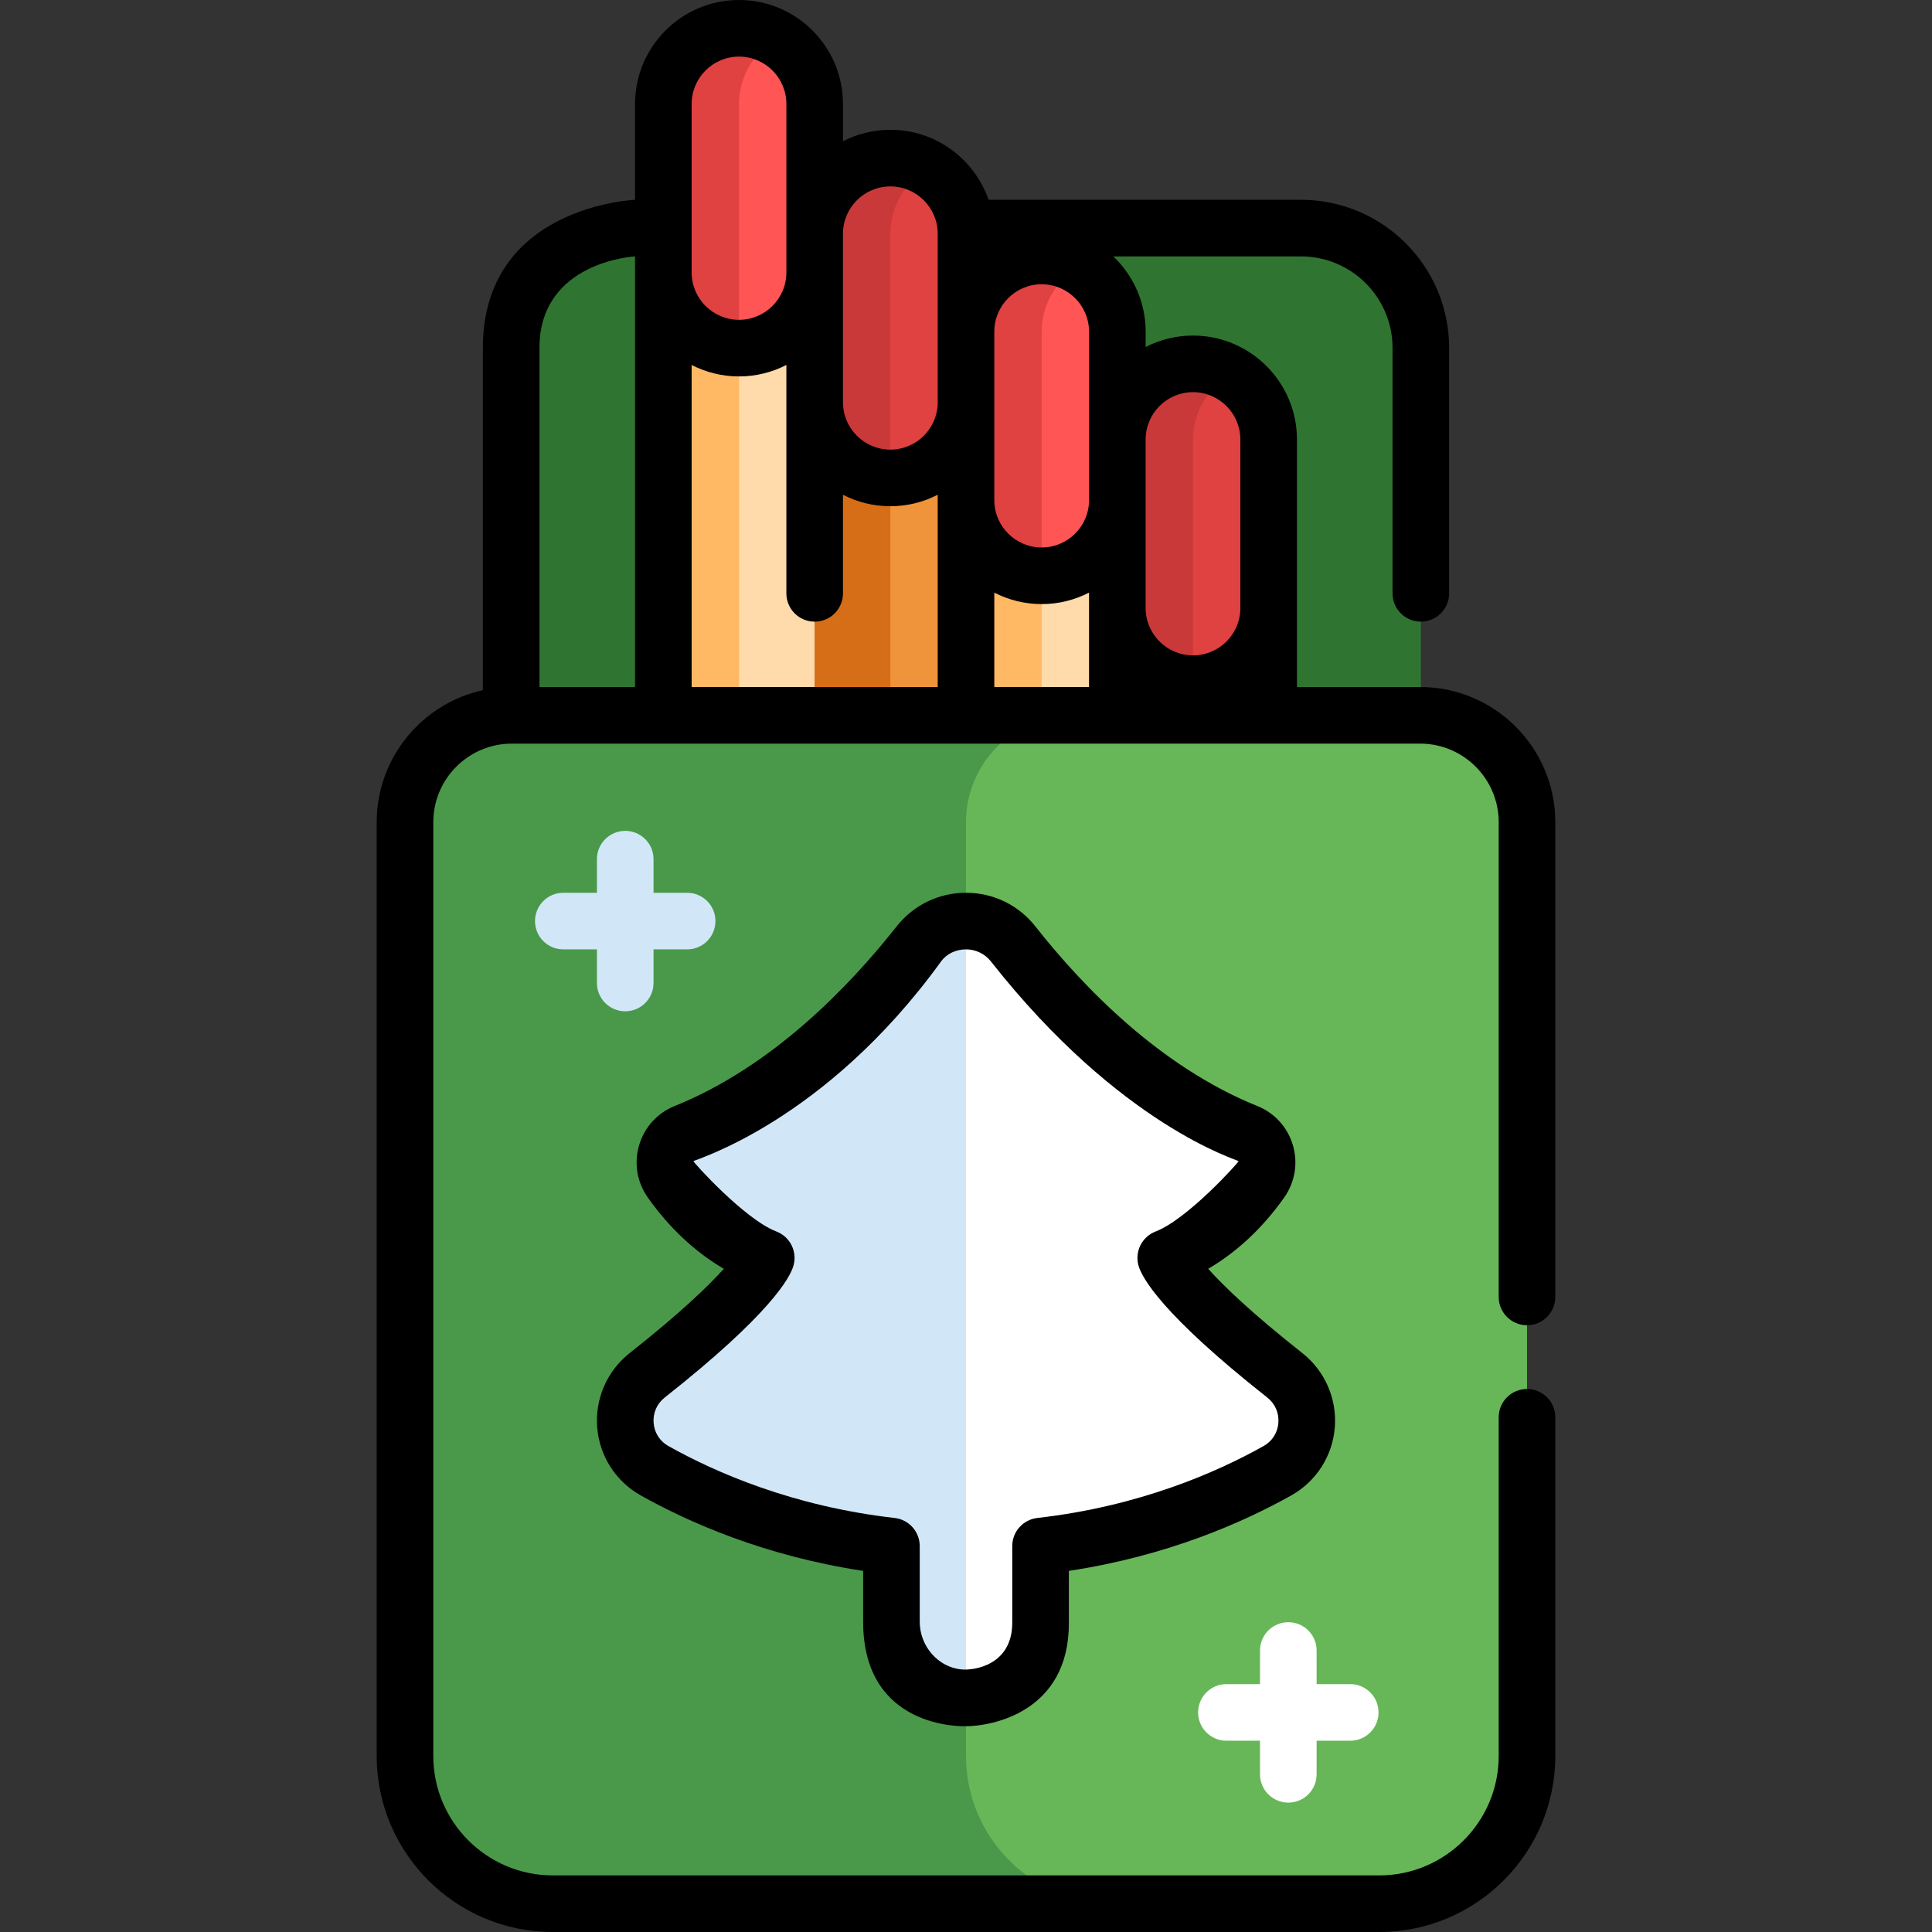<?xml version="1.0" encoding="iso-8859-1"?>
<!-- Generator: Adobe Illustrator 19.0.0, SVG Export Plug-In . SVG Version: 6.00 Build 0)  -->
<svg version="1.1" id="Capa_1" xmlns="http://www.w3.org/2000/svg" xmlns:xlink="http://www.w3.org/1999/xlink" x="0px" y="0px"
	 viewBox="0 0 511.999 511.999" style="enable-background:new 0 0 511.999 511.999;" xml:space="preserve">
<rect x="0" y="0" width="511.999" height="511.999" fill="#333333" stroke="none"/>
<path style="fill:#2F7531;" d="M376.536,318.684H135.464V92.195c0-17.532,14.212-31.744,31.744-31.744h177.584
	c17.532,0,31.744,14.212,31.744,31.744L376.536,318.684L376.536,318.684z"/>
<path style="fill:#FFDAAA;" d="M195.844,281.342L195.844,281.342c-11.029,0-20.052-9.023-20.052-20.052V27.553
	c0-11.029,9.023-20.052,20.052-20.052l0,0c11.029,0,20.052,9.023,20.052,20.052V261.29
	C215.896,272.319,206.872,281.342,195.844,281.342z"/>
<path style="fill:#FFB864;" d="M195.843,261.29V27.552c0-7.379,4.05-13.844,10.026-17.325c-2.956-1.722-6.376-2.727-10.026-2.727
	l0,0c-11.029,0-20.052,9.023-20.052,20.052V261.29c0,11.029,9.023,20.052,20.052,20.052l0,0c3.65,0,7.07-1.005,10.026-2.727
	C199.893,275.133,195.843,268.669,195.843,261.29z"/>
<path style="fill:#FF5555;" d="M195.843,7.5c-11.029,0-20.052,9.023-20.052,20.052v44.652c0,11.029,9.023,20.052,20.052,20.052
	s20.052-9.023,20.052-20.052V27.553C215.896,16.524,206.872,7.5,195.843,7.5z"/>
<path style="fill:#E04141;" d="M205.869,10.227c-2.956-1.722-6.376-2.727-10.026-2.727c-11.029,0-20.052,9.023-20.052,20.052v44.652
	c0,11.029,9.023,20.052,20.052,20.052V27.553C195.843,20.174,199.893,13.709,205.869,10.227z"/>
<path style="fill:#EF943A;" d="M235.948,315.741L235.948,315.741c-11.029,0-20.052-9.023-20.052-20.052V61.951
	c0-11.029,9.023-20.052,20.052-20.052l0,0c11.029,0,20.052,9.023,20.052,20.052v233.737
	C256,306.717,246.977,315.741,235.948,315.741z"/>
<path style="fill:#D66E18;" d="M235.948,295.688V61.951c0-7.379,4.05-13.844,10.026-17.325c-2.956-1.722-6.376-2.727-10.026-2.727
	l0,0c-11.029,0-20.052,9.023-20.052,20.052v233.738c0,11.029,9.023,20.052,20.052,20.052l0,0c3.65,0,7.07-1.005,10.026-2.727
	C239.998,309.532,235.948,303.067,235.948,295.688z"/>
<path style="fill:#E04141;" d="M235.948,41.899c-11.029,0-20.052,9.023-20.052,20.052v44.652c0,11.029,9.023,20.052,20.052,20.052
	S256,117.631,256,106.603V61.951C256,50.922,246.977,41.899,235.948,41.899z"/>
<path style="fill:#C93939;" d="M245.974,44.626c-2.956-1.722-6.376-2.727-10.026-2.727c-11.029,0-20.052,9.023-20.052,20.052v44.652
	c0,11.029,9.023,20.052,20.052,20.052V61.951C235.948,54.572,239.997,48.107,245.974,44.626z"/>
<path style="fill:#FFDAAA;" d="M276.052,341.674L276.052,341.674c-11.029,0-20.052-9.023-20.052-20.052V87.885
	c0-11.029,9.023-20.052,20.052-20.052l0,0c11.029,0,20.052,9.023,20.052,20.052v233.737
	C296.104,332.651,287.081,341.674,276.052,341.674z"/>
<path style="fill:#FFB864;" d="M276.052,321.622V87.884c0-7.379,4.05-13.844,10.026-17.325c-2.956-1.722-6.376-2.727-10.026-2.727
	l0,0c-11.029,0-20.052,9.023-20.052,20.052v233.738c0,11.029,9.023,20.052,20.052,20.052l0,0c3.65,0,7.07-1.005,10.026-2.727
	C280.102,335.466,276.052,329.001,276.052,321.622z"/>
<path style="fill:#FF5555;" d="M276.052,67.832c-11.029,0-20.052,9.023-20.052,20.052v44.652c0,11.029,9.023,20.052,20.052,20.052
	s20.052-9.023,20.052-20.052V87.885C296.104,76.856,287.081,67.832,276.052,67.832z"/>
<path style="fill:#E04141;" d="M286.078,70.559c-2.956-1.722-6.376-2.727-10.026-2.727c-11.029,0-20.052,9.023-20.052,20.052v44.652
	c0,11.029,9.023,20.052,20.052,20.052V87.885C276.052,80.506,280.102,74.041,286.078,70.559z"/>
<path style="fill:#EF943A;" d="M316.157,370.268L316.157,370.268c-11.029,0-20.052-9.023-20.052-20.052V116.478
	c0-11.029,9.023-20.052,20.052-20.052l0,0c11.029,0,20.052,9.023,20.052,20.052v233.737
	C336.209,361.244,327.185,370.268,316.157,370.268z"/>
<path style="fill:#D66E18;" d="M316.156,350.216V116.478c0-7.379,4.05-13.844,10.026-17.325c-2.956-1.722-6.376-2.727-10.026-2.727
	l0,0c-11.029,0-20.052,9.023-20.052,20.052v233.738c0,11.029,9.023,20.052,20.052,20.052l0,0c3.65,0,7.07-1.005,10.026-2.727
	C320.206,364.059,316.156,357.594,316.156,350.216z"/>
<path style="fill:#E04141;" d="M316.156,96.426c-11.029,0-20.052,9.023-20.052,20.052v44.652c0,11.029,9.023,20.052,20.052,20.052
	s20.052-9.023,20.052-20.052v-44.652C336.209,105.45,327.185,96.426,316.156,96.426z"/>
<path style="fill:#C93939;" d="M326.182,99.153c-2.956-1.722-6.376-2.727-10.026-2.727c-11.029,0-20.052,9.023-20.052,20.052v44.652
	c0,11.029,9.023,20.052,20.052,20.052v-64.704C316.156,109.099,320.206,102.635,326.182,99.153z"/>
<path style="fill:#67B758;" d="M365.517,504.5H146.483c-21.624,0-39.154-17.53-39.154-39.154V217.884
	c0-15.638,12.677-28.316,28.316-28.316h240.71c15.638,0,28.316,12.678,28.316,28.316v247.463
	C404.671,486.971,387.141,504.5,365.517,504.5z"/>
<path style="fill:#4A994A;" d="M256,465.347V217.883c0-15.638,12.677-28.316,28.316-28.316H135.645
	c-15.638,0-28.316,12.677-28.316,28.316v247.463c0,21.624,17.53,39.154,39.154,39.154h148.671C273.53,504.5,256,486.971,256,465.347
	z"/>
<path style="fill:#FFFFFF;" d="M340.48,364.463c-29.214-23.048-31.546-31.103-31.546-31.103
	c12.52-4.801,20.446-13.536,25.258-20.324c3.213-4.533,1.374-10.893-3.779-12.969c-27.692-11.153-49.28-33.875-61.912-49.911
	c-6.369-8.085-18.633-8.085-25.002,0c-12.632,16.036-34.221,38.759-61.912,49.911c-5.154,2.076-6.993,8.436-3.779,12.969
	c4.812,6.788,12.738,15.523,25.258,20.324c0,0-2.332,8.054-31.546,31.103c-8.53,6.73-7.539,19.968,1.936,25.286
	c13.963,7.837,35.471,16.872,62.786,19.979v20.032c0,10.245,7.618,19.131,17.815,20.12c11.73,1.137,21.702-8.156,21.702-19.664
	v-20.487c27.314-3.107,48.822-12.142,62.786-19.979C348.02,384.431,349.011,371.194,340.48,364.463z"/>
<g>
	<path style="fill:#D1E7F8;" d="M243.499,250.157c-12.632,16.036-34.22,38.759-61.912,49.911c-5.154,2.076-6.993,8.436-3.779,12.969
		c4.812,6.788,12.738,15.523,25.258,20.324c0,0-2.333,8.054-31.546,31.103c-8.53,6.73-7.539,19.968,1.936,25.286
		c13.963,7.837,35.471,16.872,62.786,19.979v20.032c0,10.245,7.618,19.131,17.815,20.12c0.654,0.063,1.302,0.089,1.944,0.089
		V244.093C251.342,244.093,246.683,246.115,243.499,250.157z"/>
	<path style="fill:#D1E7F8;" d="M182.097,236.594h-8.906v-8.906c0-4.143-3.358-7.5-7.5-7.5s-7.5,3.357-7.5,7.5v8.906h-8.906
		c-4.142,0-7.5,3.357-7.5,7.5s3.358,7.5,7.5,7.5h8.906v8.905c0,4.143,3.358,7.5,7.5,7.5s7.5-3.357,7.5-7.5v-8.905h8.906
		c4.142,0,7.5-3.357,7.5-7.5S186.239,236.594,182.097,236.594z"/>
</g>
<path style="fill:#FFFFFF;" d="M357.823,446.308h-8.906v-8.906c0-4.143-3.357-7.5-7.5-7.5s-7.5,3.357-7.5,7.5v8.906h-8.905
	c-4.143,0-7.5,3.357-7.5,7.5s3.357,7.5,7.5,7.5h8.905v8.905c0,4.143,3.357,7.5,7.5,7.5s7.5-3.357,7.5-7.5v-8.905h8.906
	c4.143,0,7.5-3.357,7.5-7.5S361.966,446.308,357.823,446.308z"/>
<path d="M404.671,351.202c4.143,0,7.5-3.357,7.5-7.5V217.884c0-19.749-16.066-35.816-35.815-35.816H343.71v-65.589
	c0-15.192-12.36-27.553-27.553-27.553c-4.52,0-8.784,1.101-12.552,3.038v-4.079c0-7.835-3.293-14.912-8.562-19.934h49.749
	c13.368,0,24.244,10.876,24.244,24.244v65.049c0,4.143,3.357,7.5,7.5,7.5s7.5-3.357,7.5-7.5V92.195
	c0-21.64-17.604-39.244-39.244-39.244h-82.809c-3.739-10.785-13.994-18.553-26.035-18.553c-4.52,0-8.785,1.101-12.552,3.038v-9.884
	C223.396,12.36,211.036,0,195.843,0c-15.192,0-27.552,12.36-27.552,27.553v25.398c0,0-40.328,1.57-40.328,39.244v90.71
	c-16.069,3.526-28.135,17.866-28.135,34.978v247.463c0,25.725,20.929,46.653,46.654,46.653h219.035
	c25.725,0,46.653-20.929,46.653-46.653v-89.75c0-4.143-3.357-7.5-7.5-7.5s-7.5,3.357-7.5,7.5v89.75
	c0,17.454-14.199,31.653-31.653,31.653H146.483c-17.454,0-31.654-14.199-31.654-31.653V217.884c0-11.479,9.338-20.816,20.816-20.816
	h240.71c11.478,0,20.815,9.338,20.815,20.816v125.818C397.171,347.845,400.528,351.202,404.671,351.202z M183.292,96.719
	c3.767,1.937,8.032,3.038,12.552,3.038s8.785-1.101,12.552-3.038v60.525c0,4.143,3.358,7.5,7.5,7.5s7.5-3.357,7.5-7.5v-26.127
	c3.768,1.937,8.032,3.038,12.552,3.038s8.785-1.101,12.552-3.038v50.95h-65.208L183.292,96.719L183.292,96.719z M263.5,87.885
	c0-6.922,5.631-12.553,12.552-12.553c6.922,0,12.553,5.631,12.553,12.553v44.651c0,6.922-5.631,12.553-12.553,12.553
	c-6.921,0-12.552-5.631-12.552-12.553V87.885z M263.5,157.051c3.767,1.937,8.032,3.038,12.552,3.038s8.785-1.101,12.553-3.038
	v25.017H263.5V157.051z M316.156,103.926c6.922,0,12.553,5.631,12.553,12.553v44.651c0,6.921-5.631,12.552-12.553,12.552
	c-6.921,0-12.552-5.631-12.552-12.552v-44.651C303.604,109.557,309.235,103.926,316.156,103.926z M235.948,49.398
	c6.921,0,12.552,5.631,12.552,12.553v44.651c0,6.922-5.631,12.553-12.552,12.553s-12.552-5.631-12.552-12.553V61.951
	C223.396,55.029,229.026,49.398,235.948,49.398z M183.292,27.553c0-6.922,5.631-12.553,12.552-12.553s12.552,5.631,12.552,12.553
	v44.651c0,6.922-5.631,12.553-12.552,12.553s-12.552-5.631-12.552-12.553V27.553z M168.292,67.951v114.116h-25.328V92.195
	C142.964,69.247,168.292,67.951,168.292,67.951z"/>
<path d="M255.95,457.472c6.741-0.001,27.309-3.665,27.309-27.256v-13.917c26.173-3.966,46.317-12.916,58.955-20.009
	c6.622-3.717,10.931-10.457,11.524-18.03c0.597-7.601-2.623-14.959-8.612-19.684c-13.631-10.755-21.011-17.941-24.942-22.331
	c7.675-4.501,14.42-10.819,20.127-18.87c2.874-4.054,3.72-9.113,2.319-13.881c-1.396-4.751-4.827-8.536-9.415-10.383
	c-25.822-10.399-46.24-31.622-58.822-47.596c-4.467-5.67-11.171-8.922-18.393-8.922s-13.925,3.252-18.392,8.923
	c-12.583,15.973-33.001,37.195-58.822,47.595c-4.588,1.847-8.02,5.632-9.415,10.382c-1.4,4.768-0.556,9.827,2.318,13.882
	c5.708,8.051,12.454,14.37,20.127,18.87c-3.932,4.39-11.313,11.577-24.942,22.33c-5.989,4.726-9.209,12.084-8.613,19.685
	c0.594,7.573,4.902,14.313,11.523,18.029c12.639,7.094,32.784,16.044,58.957,20.01v13.462
	C228.741,458.25,255.079,457.472,255.95,457.472z M177.126,383.209c-2.28-1.28-3.706-3.512-3.911-6.122
	c-0.207-2.638,0.868-5.093,2.95-6.735c28.072-22.147,33.202-31.788,34.105-34.905c1.084-3.743-0.88-7.693-4.519-9.089
	c-8.479-3.251-22.06-18.395-21.989-18.637c0.098-0.333,34.718-10.198,65.628-52.923c1.52-2.1,4.013-3.204,6.609-3.204
	c2.596,0,5.007,1.167,6.61,3.204c34.391,43.715,65.53,52.59,65.629,52.923c0.07,0.241-13.508,15.385-21.989,18.637
	c-3.639,1.396-5.603,5.346-4.519,9.089c0.902,3.116,6.032,12.757,34.104,34.905v0.001c2.081,1.642,3.156,4.097,2.949,6.734
	c-0.204,2.61-1.63,4.842-3.911,6.122c-12.485,7.008-33.023,16.004-59.962,19.067c-3.79,0.432-6.652,3.638-6.652,7.452v20.487
	c-0.102,10.999-9.996,12.539-13.479,12.199c-6.19-0.601-11.039-6.158-11.039-12.654v-20.032c0-3.814-2.863-7.021-6.652-7.452
	C210.15,399.213,189.612,390.217,177.126,383.209z"/>
<g>
</g>
<g>
</g>
<g>
</g>
<g>
</g>
<g>
</g>
<g>
</g>
<g>
</g>
<g>
</g>
<g>
</g>
<g>
</g>
<g>
</g>
<g>
</g>
<g>
</g>
<g>
</g>
<g>
</g>
</svg>
